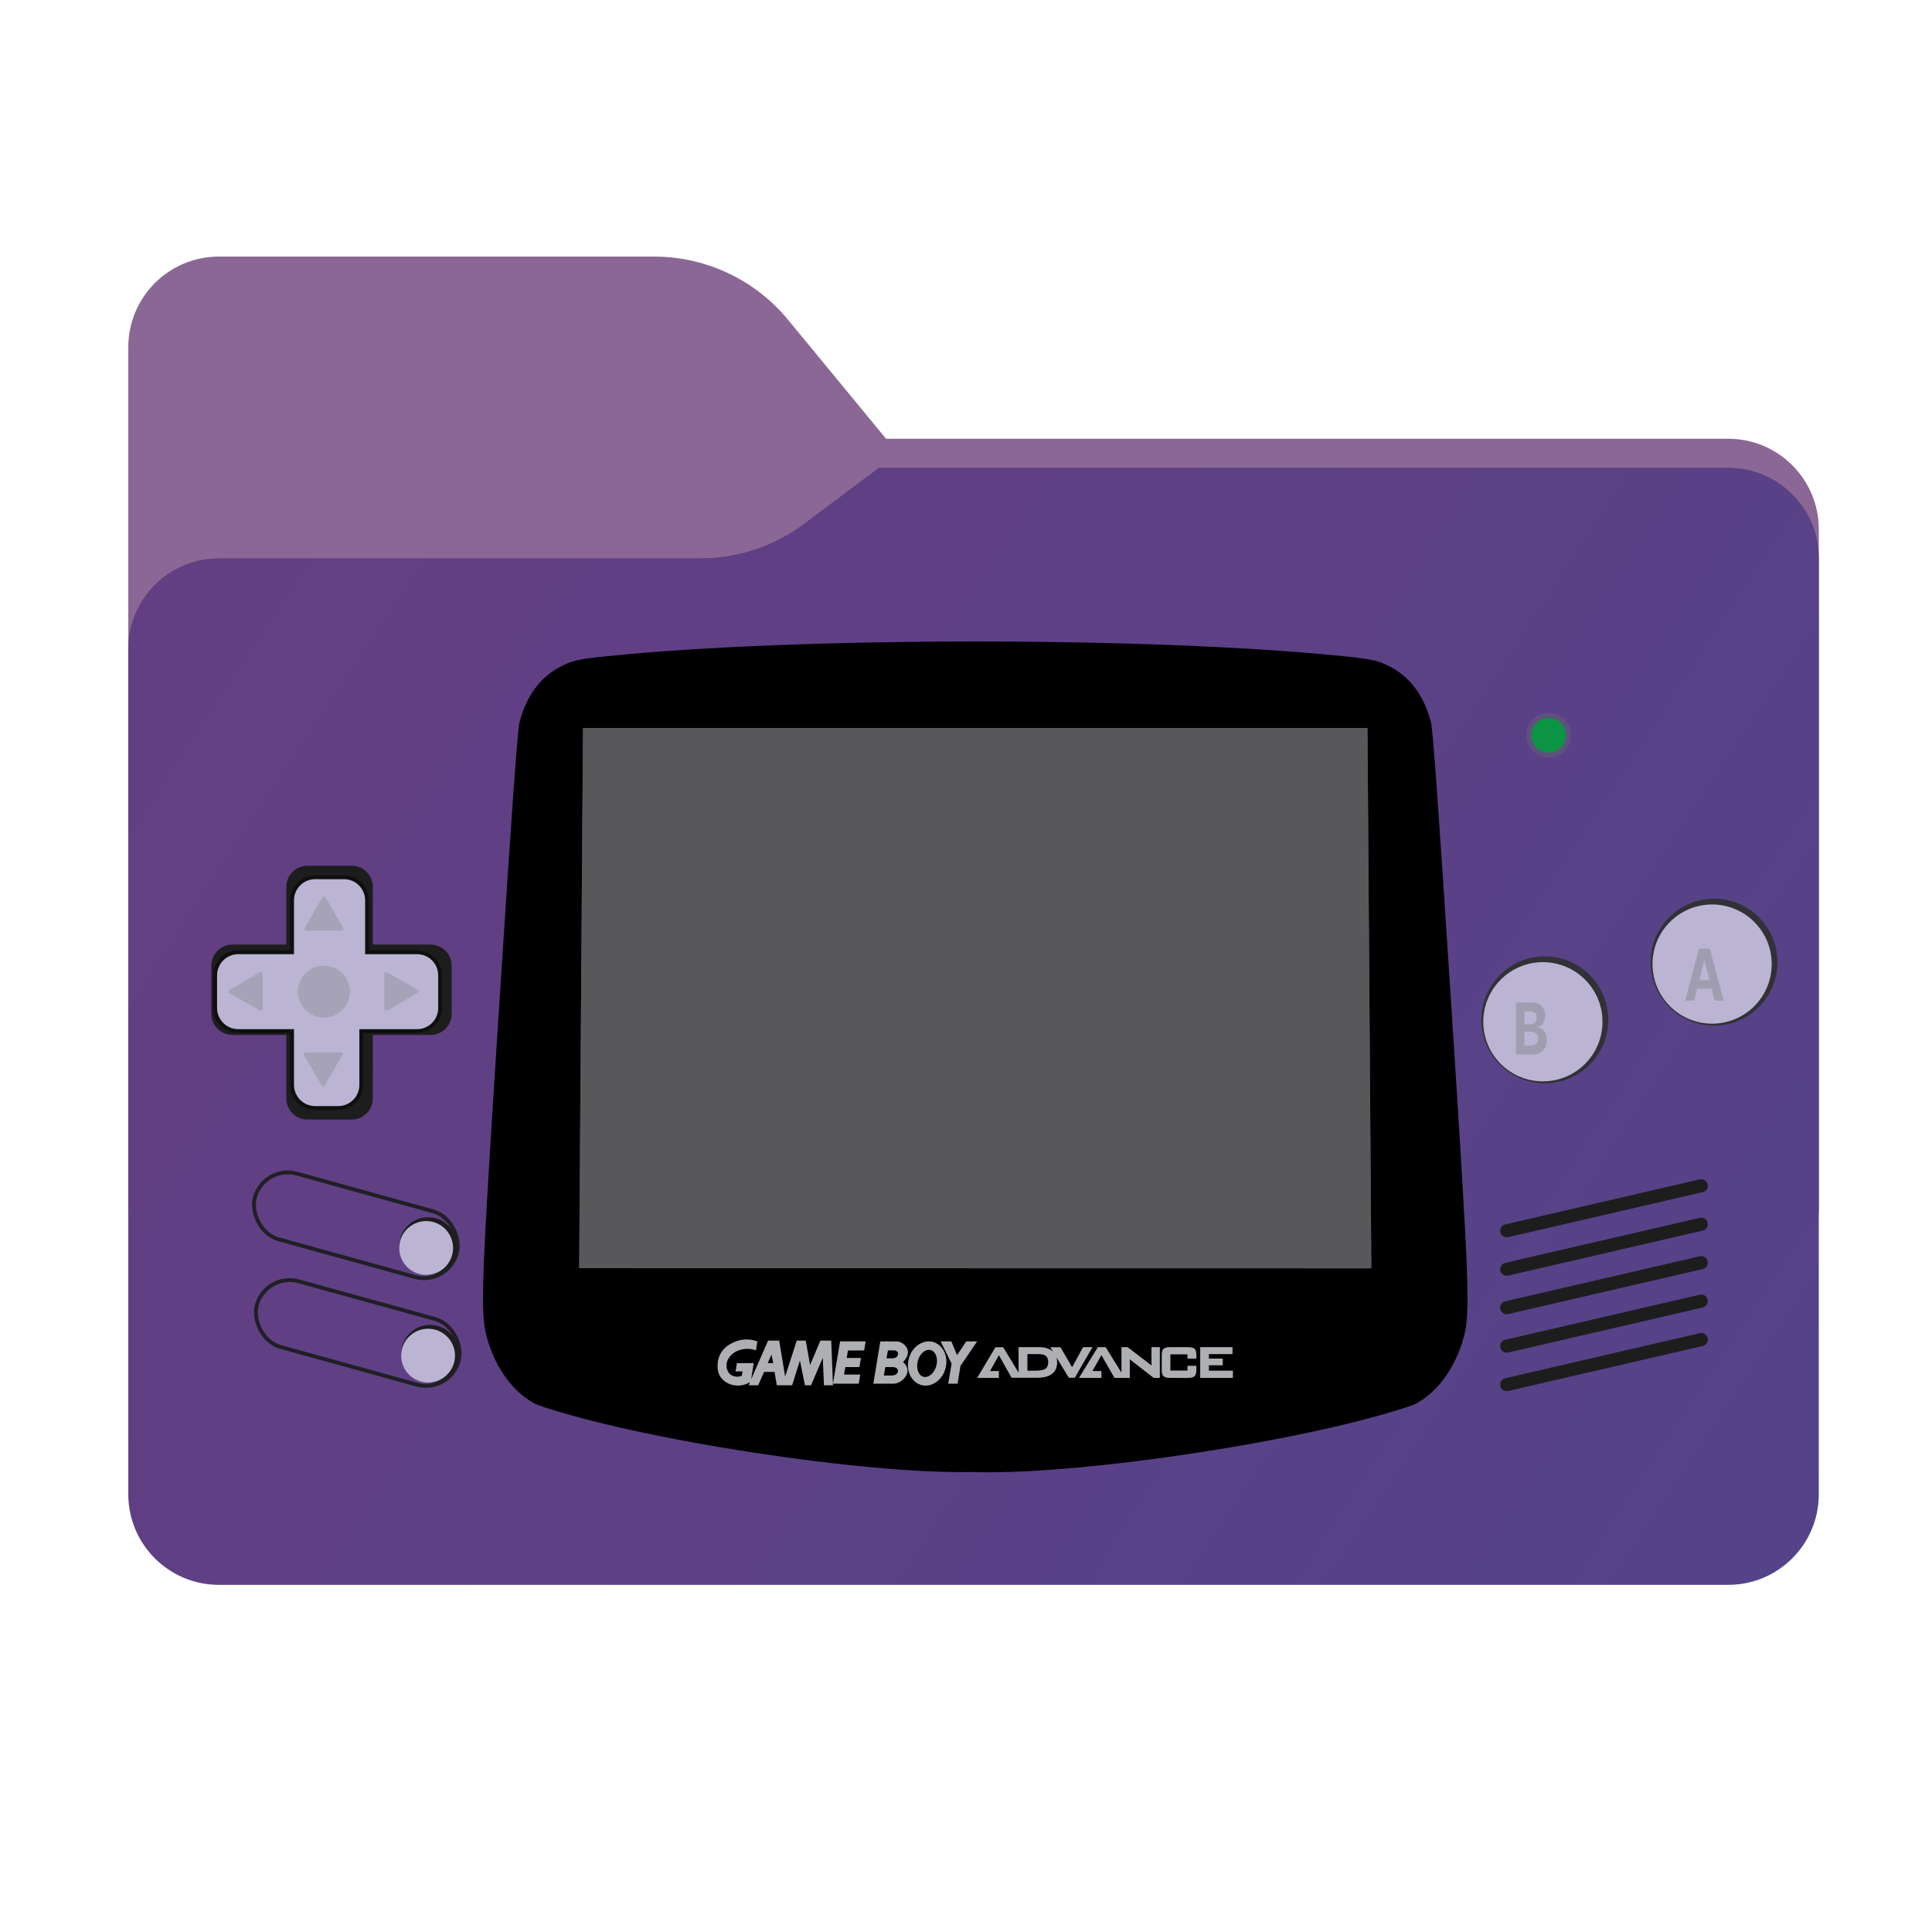 <svg width="256" height="256" viewBox="0 0 256 256" fill="none" xmlns="http://www.w3.org/2000/svg">
<path fill-rule="evenodd" clip-rule="evenodd" d="M104.425 42.378C100.056 37.073 93.544 34 86.671 34H29C22.373 34 17 39.373 17 46V58.137V68.2V160C17 166.627 22.373 172 29 172H229C235.627 172 241 166.627 241 160V70.137C241 63.51 235.627 58.137 229 58.137H117.404L104.425 42.378Z" fill="#8A6795"/>
<mask id="mask0_2391_40149" style="mask-type:alpha" maskUnits="userSpaceOnUse" x="17" y="34" width="224" height="138">
<path fill-rule="evenodd" clip-rule="evenodd" d="M104.425 42.378C100.056 37.073 93.544 34 86.671 34H29C22.373 34 17 39.373 17 46V58.137V68.2V160C17 166.627 22.373 172 29 172H229C235.627 172 241 166.627 241 160V70.137C241 63.51 235.627 58.137 229 58.137H117.404L104.425 42.378Z" fill="url(#paint0_linear_2391_40149)"/>
</mask>
<g mask="url(#mask0_2391_40149)">
<g style="mix-blend-mode:multiply" filter="url(#filter0_f_2391_40149)">
<path fill-rule="evenodd" clip-rule="evenodd" d="M92.789 74C97.764 74 102.605 72.387 106.586 69.402L116.459 62H229C235.627 62 241 67.373 241 74V108V160C241 166.627 235.627 172 229 172H29C22.373 172 17 166.627 17 160L17 108V86C17 79.373 22.373 74 29 74H87H92.789Z" fill="black" fill-opacity="0.3"/>
</g>
</g>
<g filter="url(#filter1_ii_2391_40149)">
<path fill-rule="evenodd" clip-rule="evenodd" d="M92.789 74C97.764 74 102.605 72.387 106.586 69.402L116.459 62H229C235.627 62 241 67.373 241 74V108V198C241 204.627 235.627 210 229 210H29C22.373 210 17 204.627 17 198L17 108V86C17 79.373 22.373 74 29 74H87H92.789Z" fill="url(#paint1_linear_2391_40149)"/>
</g>
<rect x="34.977" y="154.313" width="27.756" height="9.026" rx="4.513" transform="rotate(15.443 34.977 154.313)" stroke="#201F25" stroke-width="0.51"/>
<path d="M198.777 163.084C198.777 162.68 199.056 162.329 199.45 162.238L225.229 156.271C225.773 156.145 226.293 156.558 226.293 157.117C226.293 157.522 226.014 157.872 225.62 157.964L199.842 163.931C199.297 164.057 198.777 163.643 198.777 163.084Z" fill="#1D1D1E"/>
<path d="M198.777 168.18C198.777 167.776 199.056 167.425 199.45 167.334L225.229 161.367C225.773 161.241 226.293 161.654 226.293 162.213C226.293 162.617 226.014 162.968 225.62 163.059L199.842 169.027C199.297 169.153 198.777 168.739 198.777 168.18Z" fill="#1D1D1E"/>
<path d="M198.777 173.276C198.777 172.872 199.056 172.521 199.45 172.43L225.229 166.462C225.773 166.336 226.293 166.75 226.293 167.309C226.293 167.713 226.014 168.064 225.62 168.155L199.842 174.122C199.297 174.248 198.777 173.835 198.777 173.276Z" fill="#1D1D1E"/>
<path d="M198.777 178.372C198.777 177.967 199.056 177.616 199.45 177.525L225.229 171.558C225.773 171.432 226.293 171.845 226.293 172.404C226.293 172.809 226.014 173.16 225.62 173.251L199.842 179.218C199.297 179.344 198.777 178.93 198.777 178.372Z" fill="#1D1D1E"/>
<path d="M198.777 183.467C198.777 183.063 199.056 182.712 199.45 182.621L225.229 176.654C225.773 176.528 226.293 176.941 226.293 177.5C226.293 177.904 226.014 178.255 225.62 178.346L199.842 184.314C199.297 184.44 198.777 184.026 198.777 183.467Z" fill="#1D1D1E"/>
<circle cx="56.722" cy="165.11" r="3.822" fill="#1D1D1E"/>
<circle cx="56.467" cy="165.364" r="3.567" fill="#BBB4D3"/>
<rect x="35.232" y="168.581" width="27.756" height="9.026" rx="4.513" transform="rotate(15.443 35.232 168.581)" stroke="#201F25" stroke-width="0.51"/>
<circle cx="56.978" cy="179.377" r="3.822" fill="#1D1D1E"/>
<circle cx="56.723" cy="179.631" r="3.567" fill="#BBB4D3"/>
<circle cx="204.697" cy="135.134" r="8.408" fill="#313136"/>
<circle cx="227.117" cy="127.491" r="8.408" fill="#313136"/>
<circle cx="204.441" cy="135.388" r="7.898" fill="#BBB4D3"/>
<circle cx="226.863" cy="127.746" r="7.898" fill="#BBB4D3"/>
<circle cx="205.205" cy="97.427" r="2.624" fill="#0B9444" stroke="#5E527C" stroke-width="0.662"/>
<path d="M224.494 132.586H223.295L225.123 125.707H226.565L228.39 132.586H227.191L225.865 127.279H225.823L224.494 132.586ZM224.42 129.882H227.253V131.017H224.42V129.882Z" fill="#A09DB0"/>
<path d="M200.875 139.72V132.841H202.991C203.379 132.841 203.704 132.916 203.963 133.066C204.223 133.216 204.418 133.424 204.549 133.691C204.68 133.955 204.745 134.259 204.745 134.604C204.745 134.873 204.704 135.109 204.621 135.313C204.539 135.514 204.425 135.68 204.281 135.81C204.138 135.938 203.974 136.028 203.79 136.082V136.149C203.992 136.161 204.18 136.234 204.355 136.371C204.533 136.508 204.676 136.699 204.786 136.945C204.896 137.189 204.951 137.481 204.951 137.819C204.951 138.184 204.882 138.509 204.742 138.796C204.605 139.08 204.401 139.306 204.131 139.471C203.861 139.637 203.528 139.72 203.133 139.72H200.875ZM201.992 138.531H202.903C203.214 138.531 203.441 138.454 203.584 138.299C203.727 138.142 203.798 137.934 203.798 137.674C203.798 137.484 203.763 137.316 203.692 137.17C203.622 137.025 203.521 136.911 203.391 136.828C203.262 136.745 203.108 136.704 202.929 136.704H201.992V138.531ZM201.992 135.719H202.82C202.973 135.719 203.109 135.685 203.228 135.615C203.348 135.544 203.443 135.443 203.512 135.313C203.582 135.183 203.618 135.027 203.618 134.846C203.618 134.598 203.55 134.397 203.414 134.245C203.28 134.093 203.089 134.016 202.841 134.016H201.992V135.719Z" fill="#A09DB0"/>
<path d="M40.739 114.714C39.191 114.714 37.936 115.969 37.936 117.516V125.16H30.802C29.255 125.16 28 126.414 28 127.962V134.332C28 135.88 29.255 137.134 30.802 137.134H37.936V145.542C37.936 147.09 39.191 148.344 40.739 148.344H46.599C48.146 148.344 49.401 147.09 49.401 145.542V137.134H57.045C58.592 137.134 59.847 135.88 59.847 134.332V127.962C59.847 126.414 58.592 125.16 57.045 125.16H49.401V117.516C49.401 115.969 48.146 114.714 46.599 114.714H40.739Z" fill="#1D1D1E"/>
<path d="M41.757 116.242C40.069 116.242 38.7 117.611 38.7 119.3V126.179H31.566C29.878 126.179 28.509 127.547 28.509 129.236V133.567C28.509 135.256 29.878 136.624 31.566 136.624H38.7V143.758C38.7 145.447 40.069 146.816 41.757 146.816H44.815C46.503 146.816 47.872 145.447 47.872 143.758V136.624H55.261C56.949 136.624 58.318 135.256 58.318 133.567V129.236C58.318 127.547 56.949 126.179 55.261 126.179H48.636V119.3C48.636 117.611 47.267 116.242 45.579 116.242H41.757Z" fill="#BBB4D3" stroke="#0F0F0F" stroke-width="0.51"/>
<path fill-rule="evenodd" clip-rule="evenodd" d="M42.704 118.917C42.802 118.748 43.047 118.748 43.145 118.917L45.462 122.93C45.56 123.1 45.437 123.312 45.241 123.312H40.608C40.412 123.312 40.289 123.1 40.387 122.93L42.704 118.917ZM46.364 131.401C46.364 133.301 44.824 134.841 42.924 134.841C41.025 134.841 39.485 133.301 39.485 131.401C39.485 129.502 41.025 127.962 42.924 127.962C44.824 127.962 46.364 129.502 46.364 131.401ZM42.601 143.822C42.699 143.992 42.944 143.992 43.042 143.822L45.359 139.809C45.457 139.639 45.334 139.427 45.138 139.427H40.505C40.309 139.427 40.186 139.639 40.284 139.809L42.601 143.822ZM30.422 131.604C30.251 131.507 30.25 131.262 30.419 131.163L34.42 128.825C34.589 128.726 34.802 128.847 34.803 129.044L34.827 133.677C34.828 133.873 34.617 133.997 34.446 133.9L30.422 131.604ZM55.326 131.577C55.495 131.478 55.494 131.233 55.324 131.135L51.299 128.84C51.129 128.742 50.917 128.866 50.918 129.062L50.942 133.696C50.943 133.892 51.156 134.013 51.326 133.914L55.326 131.577Z" fill="#A6A3B8"/>
<path fill-rule="evenodd" clip-rule="evenodd" d="M80.431 86.948C76.299 87.355 75.683 87.624 74.323 88.311C71.551 89.712 69.744 92.261 68.846 95.698C68.563 96.717 67.762 108.268 66.171 132.889C63.732 170.648 63.617 173.901 64.515 177.211C65.618 181.259 68.058 184.624 71.138 186.126C84.258 190.712 114.702 195.424 129.223 195.042V195.064C143.745 195.446 174.191 190.732 187.312 186.146C190.392 184.644 192.833 181.278 193.936 177.229C194.835 173.919 194.719 170.665 192.28 132.898C190.689 108.272 189.887 96.719 189.605 95.701C188.707 92.263 186.9 89.713 184.127 88.312C182.767 87.624 182.151 87.356 178.018 86.948C165.396 85.655 147.336 85.006 129.223 85C111.112 85.006 93.053 85.655 80.431 86.948ZM181.197 96.465L181.707 168.057L76.743 168.041L77.253 96.463L181.197 96.465Z" fill="black"/>
<path d="M181.707 168.057L181.197 96.465L77.253 96.463L76.743 168.041L181.707 168.057Z" fill="#58585A"/>
<path d="M137.218 181.621H136.137V179.426H137.671C138.49 179.426 138.891 179.757 138.891 180.471C138.891 181.342 138.455 181.621 137.218 181.621ZM144.765 178.503H143.51L143.475 178.573L142.063 181.168L140.547 178.573L140.512 178.52H139.17L139.275 178.695L139.536 179.113C139.118 178.712 138.49 178.503 137.671 178.503H134.969V181.883L132.965 178.573L132.93 178.52H131.901L131.867 178.573L129.583 182.405L129.479 182.579H130.367H132.355V181.673H131.187L132.355 179.566L134.01 182.51L134.045 182.562H135.37H137.409C139.17 182.562 140.076 181.865 140.076 180.506C140.076 180.262 140.041 180.053 139.989 179.862L141.593 182.51L141.628 182.562H142.412L142.447 182.51L144.661 178.677L144.765 178.503Z" fill="#ADAFB2"/>
<path d="M152.702 178.503H152.577V180.924L149.456 178.538L149.421 178.503H148.6V181.883L146.549 178.573L146.514 178.503H145.461L145.426 178.573L143.089 182.388L142.982 182.579H144.231H145.943V181.673H144.748L145.943 179.566L147.637 182.51L147.673 182.579H149.028H149.706V180.123L152.827 182.545L152.863 182.579H153.683V178.503H152.702Z" fill="#ADAFB2"/>
<path d="M157.416 178.503H155.045C154.214 178.503 153.938 178.764 153.938 179.531V181.552C153.938 182.318 154.214 182.579 155.045 182.579H157.416C158.247 182.579 158.523 182.318 158.523 181.552V180.977H158.402H157.468H157.347V181.604H155.08V179.461H157.347V180.019H157.468H158.523V179.531C158.523 178.747 158.247 178.503 157.416 178.503Z" fill="#ADAFB2"/>
<path d="M163.244 181.621H160.185V180.907H162.024V180.019H160.185V179.426H163.313V178.503H159.033V182.579H163.364V181.621H163.244Z" fill="#ADAFB2"/>
<path d="M101.723 180.621L102.23 179.472L102.458 180.621H101.723ZM108.708 177.634L107.342 180.869L106.764 177.634H105.574L104.034 182.407L103.246 177.634H101.775L99.535 182.76L99.867 180.621H97.644L97.469 181.717H98.397L98.292 182.301C97.766 182.531 96.856 182.46 96.471 181.753C96.226 181.311 95.998 180.321 97.031 179.419C97.871 178.677 99.325 178.553 100.165 178.942C100.165 178.942 100.27 178.323 100.357 177.74C98.747 177.174 97.486 177.652 96.646 178.164C95.508 178.871 94.966 179.967 95.106 181.452C95.281 183.167 97.469 184.245 99.342 183.167C99.359 183.149 99.377 183.149 99.377 183.149L99.202 183.556H100.462L101.25 181.788H102.633L102.931 183.556H104.961L105.994 180.268L106.659 183.556H107.465L109.023 179.914L109.18 183.556H110.371L110.143 177.634H108.708Z" fill="#ADAFB2"/>
<path d="M110.369 183.344H113.788L113.984 182.136H111.837L112.016 181.146H113.877L114.074 179.938H112.195L112.356 178.948H114.503L114.7 177.739H111.318L110.369 183.344Z" fill="#ADAFB2"/>
<path d="M126.814 179.568L126.058 177.739H124.637L126.094 180.693L125.644 183.344H126.886L127.264 180.995L129.477 177.739H128.038L126.814 179.568Z" fill="#ADAFB2"/>
<path d="M124.007 181.167C123.685 182.114 122.882 182.666 122.239 182.39C121.596 182.114 121.346 181.115 121.668 180.15C121.989 179.202 122.793 178.651 123.435 178.926C124.096 179.219 124.346 180.219 124.007 181.167ZM123.542 177.789C122.186 177.496 120.775 178.53 120.4 180.115C120.025 181.701 120.811 183.235 122.168 183.545C123.525 183.855 124.935 182.804 125.31 181.218C125.685 179.633 124.881 178.099 123.542 177.789Z" fill="#ADAFB2"/>
<path d="M118.304 179.979C117.641 179.979 117.466 179.979 117.466 179.979L117.658 178.931C117.658 178.931 117.676 178.931 118.426 178.931C119.282 178.931 119.125 179.979 118.304 179.979ZM118.165 182.262C117.501 182.262 117.117 182.262 117.117 182.262L117.309 181.146C117.309 181.146 117.554 181.146 118.304 181.146C119.247 181.129 119.229 182.262 118.165 182.262ZM118.863 177.747C118.217 177.73 116.628 177.747 116.628 177.747H116.646L115.721 183.344C115.721 183.344 117.623 183.344 118.409 183.344C119.509 183.344 121.132 181.772 119.666 180.469C121.167 178.947 119.666 177.764 118.863 177.747Z" fill="#ADAFB2"/>
<defs>
<filter id="filter0_f_2391_40149" x="-20" y="25" width="298" height="184" filterUnits="userSpaceOnUse" color-interpolation-filters="sRGB">
<feFlood flood-opacity="0" result="BackgroundImageFix"/>
<feBlend mode="normal" in="SourceGraphic" in2="BackgroundImageFix" result="shape"/>
<feGaussianBlur stdDeviation="18.5" result="effect1_foregroundBlur_2391_40149"/>
</filter>
<filter id="filter1_ii_2391_40149" x="17" y="62" width="224" height="148" filterUnits="userSpaceOnUse" color-interpolation-filters="sRGB">
<feFlood flood-opacity="0" result="BackgroundImageFix"/>
<feBlend mode="normal" in="SourceGraphic" in2="BackgroundImageFix" result="shape"/>
<feColorMatrix in="SourceAlpha" type="matrix" values="0 0 0 0 0 0 0 0 0 0 0 0 0 0 0 0 0 0 127 0" result="hardAlpha"/>
<feOffset dy="4"/>
<feComposite in2="hardAlpha" operator="arithmetic" k2="-1" k3="1"/>
<feColorMatrix type="matrix" values="0 0 0 0 1 0 0 0 0 1 0 0 0 0 1 0 0 0 0.25 0"/>
<feBlend mode="normal" in2="shape" result="effect1_innerShadow_2391_40149"/>
<feColorMatrix in="SourceAlpha" type="matrix" values="0 0 0 0 0 0 0 0 0 0 0 0 0 0 0 0 0 0 127 0" result="hardAlpha"/>
<feOffset dy="-4"/>
<feComposite in2="hardAlpha" operator="arithmetic" k2="-1" k3="1"/>
<feColorMatrix type="matrix" values="0 0 0 0 0 0 0 0 0 0 0 0 0 0 0 0 0 0 0.9 0"/>
<feBlend mode="soft-light" in2="effect1_innerShadow_2391_40149" result="effect2_innerShadow_2391_40149"/>
</filter>
<linearGradient id="paint0_linear_2391_40149" x1="17" y1="34" x2="197.768" y2="215.142" gradientUnits="userSpaceOnUse">
<stop stop-color="#05815D"/>
<stop offset="1" stop-color="#0C575F"/>
</linearGradient>
<linearGradient id="paint1_linear_2391_40149" x1="17" y1="62" x2="241" y2="210" gradientUnits="userSpaceOnUse">
<stop stop-color="#653E82"/>
<stop offset="1" stop-color="#544389"/>
</linearGradient>
</defs>
</svg>
